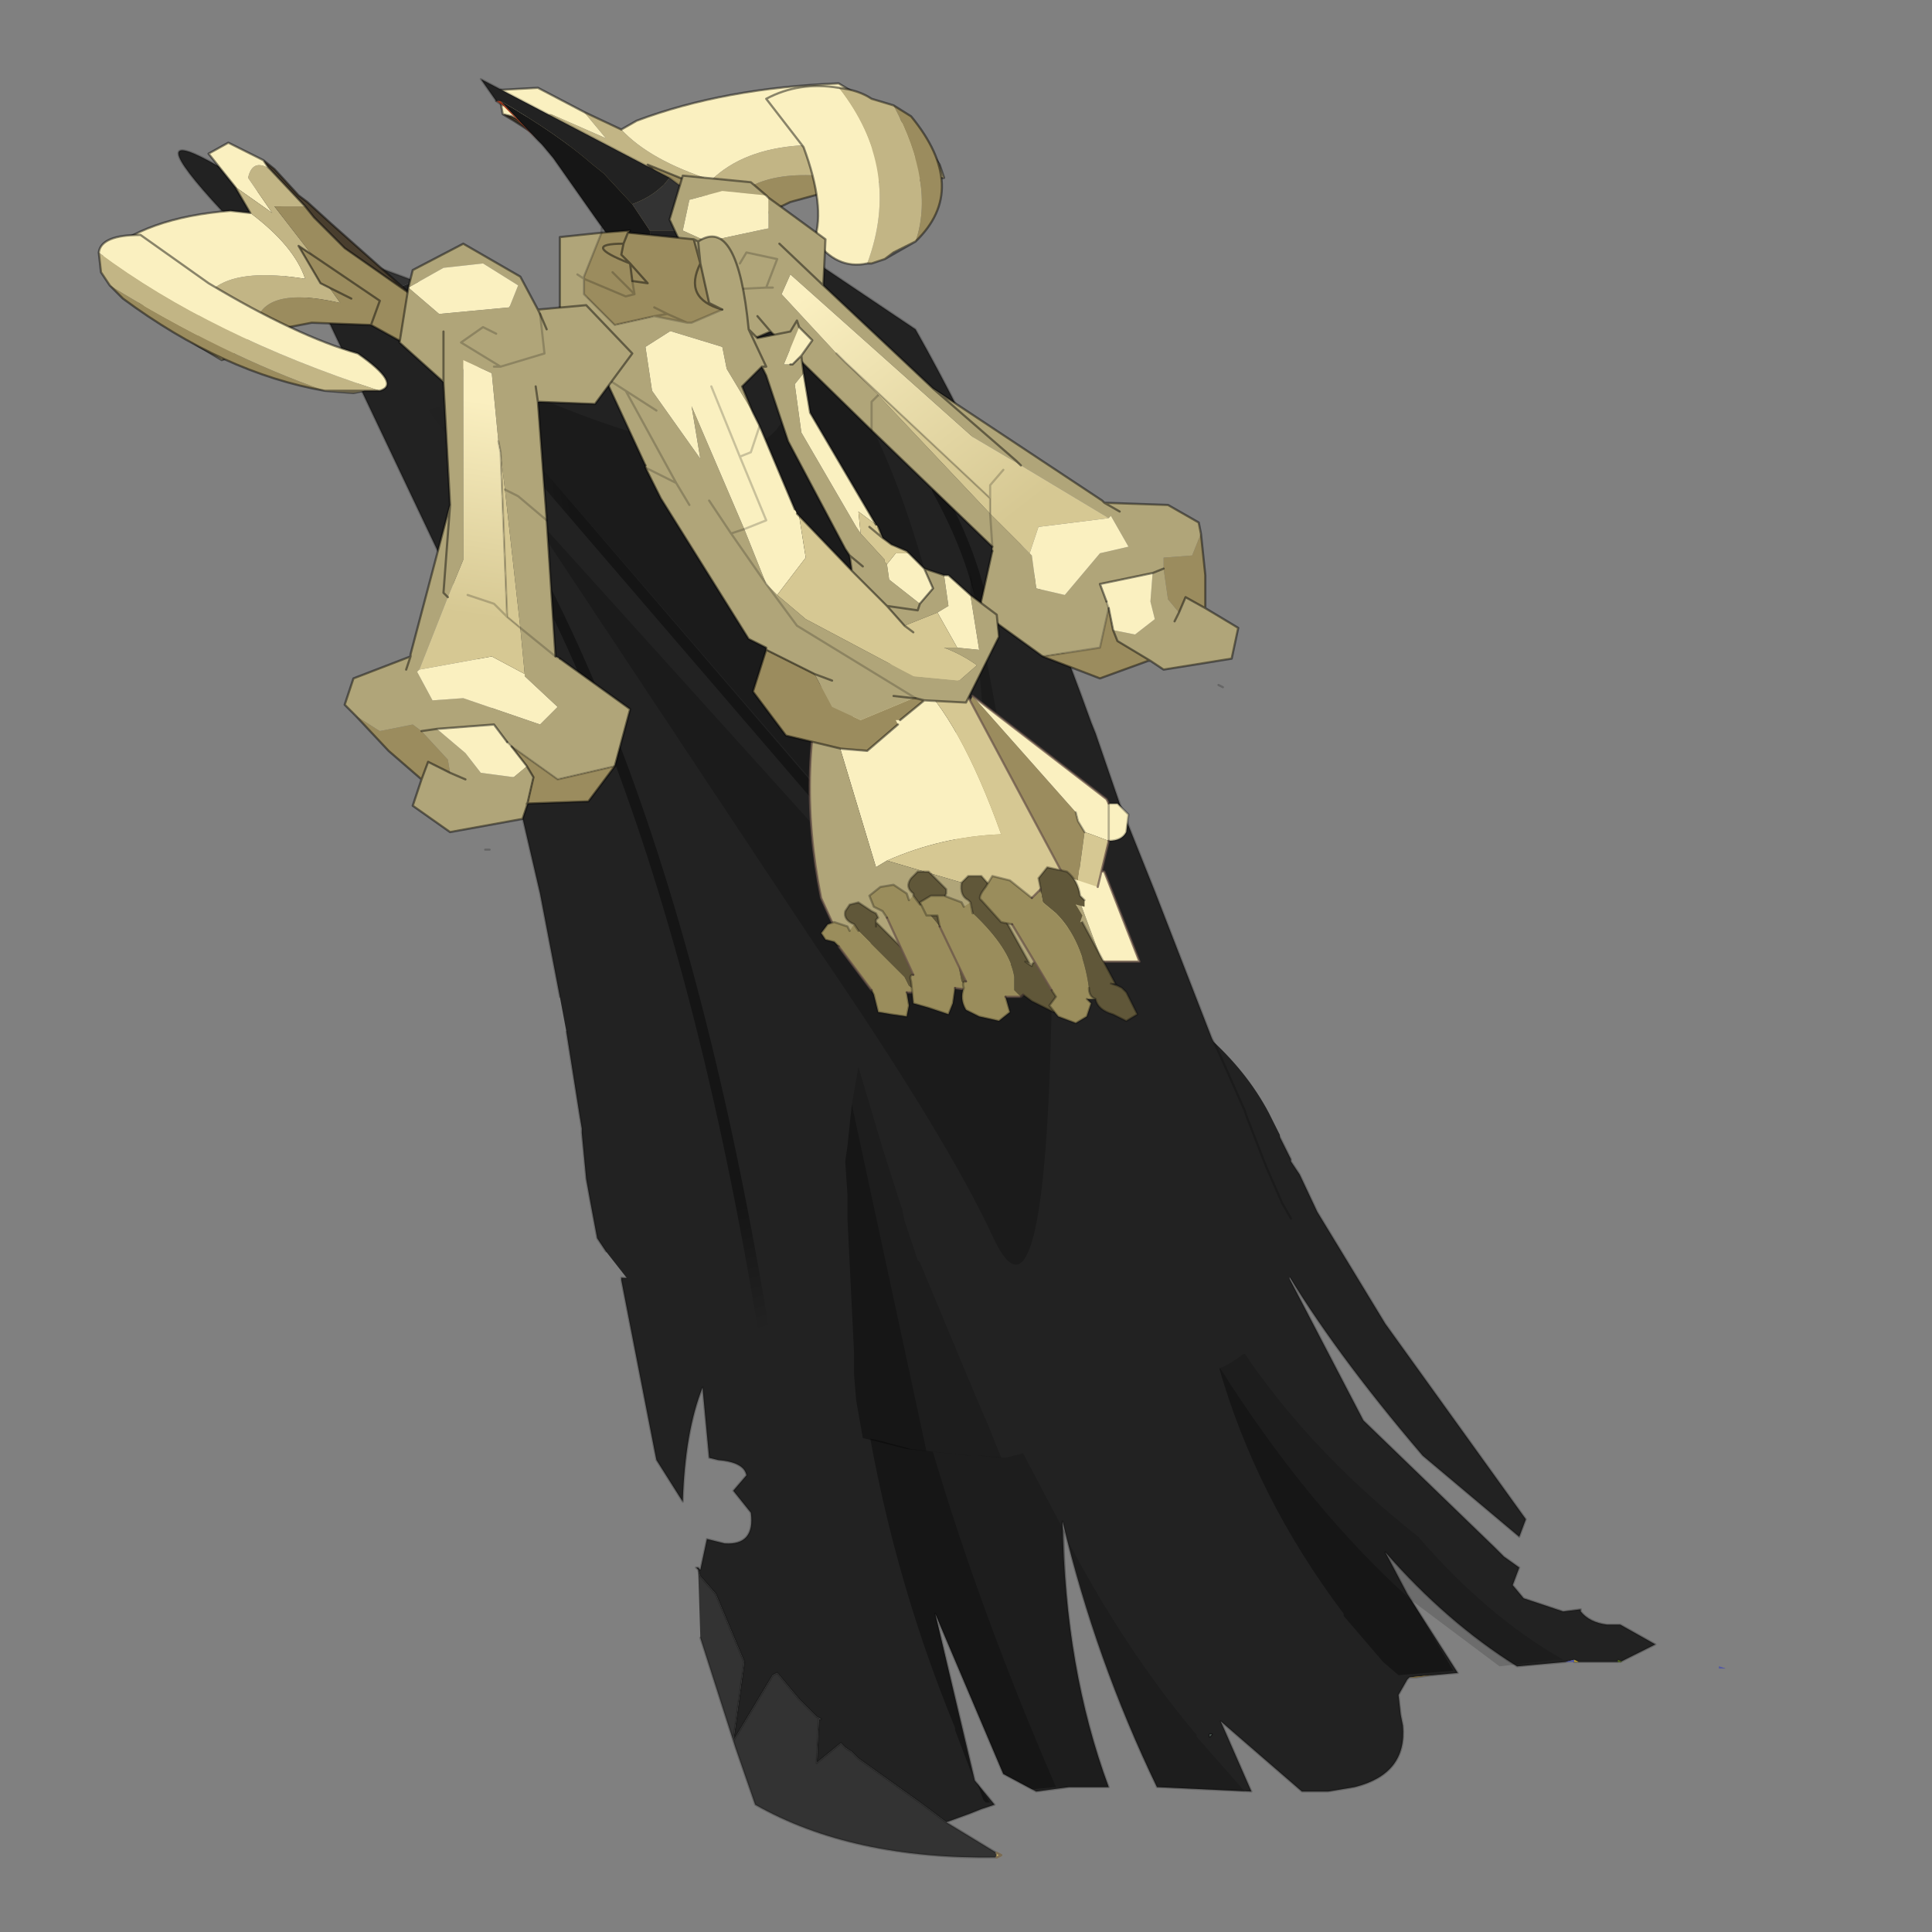 <?xml version="1.0" encoding="UTF-8" standalone="no"?>
<svg xmlns:xlink="http://www.w3.org/1999/xlink" height="440.0px" width="440.0px" xmlns="http://www.w3.org/2000/svg">
  <rect width="100%" height="100%" fill="#808080" stroke="none"/>
  <g transform="matrix(10.0, 0.0, 0.0, 10.0, 0.0, 0.0)">
    <use height="44.0" transform="matrix(1.0, 0.0, 0.0, 1.0, 0.0, 0.0)" width="44.0" xlink:href="#shape0"/>
  </g>
  <defs>
    <g id="shape0" transform="matrix(1.0, 0.0, 0.0, 1.0, 0.0, 0.0)">
      <path d="M44.0 44.0 L0.0 44.0 0.0 0.0 44.0 0.0 44.0 44.0" fill="#43adca" fill-opacity="0.0" fill-rule="evenodd" stroke="none"/>
      <path d="M13.45 25.0 L13.45 24.95 13.45 24.85 13.4 24.75 13.6 23.9 13.75 23.65 13.9 23.45 Q14.1 23.1 14.45 22.8 L14.9 22.35 15.15 22.15 15.25 22.2 15.2 22.15 15.35 22.1 15.85 21.75 17.15 21.25 17.35 21.15 18.2 20.95 18.25 20.9 18.7 20.9 19.15 20.85 19.6 20.85 20.45 20.85 20.65 20.85 21.6 20.95 21.75 20.95 21.8 20.95 22.15 21.1 22.15 21.15 22.15 21.2 22.45 22.15 22.9 23.15 22.5 22.15 22.2 21.2 22.15 21.15 22.25 21.1 22.45 21.1 24.1 21.6 24.45 21.75 24.95 22.0 25.65 22.95 25.3 22.3 25.25 22.15 25.6 22.3 25.8 22.45 26.35 22.75 26.4 22.85 26.5 22.8 27.5 23.6 Q28.4 24.4 28.9 25.35 L29.05 25.65 29.15 25.85 29.15 25.9 29.4 26.4 29.4 26.45 29.6 26.75 30.0 27.6 31.55 30.15 34.75 34.6 34.6 35.0 32.4 33.15 Q30.35 30.75 29.2 28.8 L31.05 32.35 34.05 35.25 34.25 35.45 34.6 35.7 34.45 36.1 34.7 36.4 35.6 36.7 36.0 36.65 36.0 36.7 Q36.2 36.95 36.6 37.0 L36.9 37.0 37.7 37.45 36.9 37.85 36.85 37.8 36.85 37.85 36.7 37.85 35.95 37.85 35.85 37.8 35.65 37.85 34.55 37.95 Q32.95 36.95 31.55 35.35 L32.05 36.3 33.2 38.1 32.1 38.2 32.05 38.25 31.85 38.6 31.9 39.05 31.95 39.3 Q32.05 40.4 30.85 40.7 L30.25 40.8 30.2 40.8 29.65 40.8 27.8 39.2 28.5 40.8 26.35 40.7 Q24.95 37.8 24.2 34.65 24.25 38.0 25.25 40.7 L24.35 40.7 23.6 40.8 22.85 40.4 21.3 36.75 22.2 40.55 22.65 41.1 22.35 41.2 22.1 41.3 21.55 41.5 21.15 41.2 20.95 41.05 19.55 40.05 19.4 39.9 19.25 39.8 19.15 39.7 18.6 40.15 18.65 39.15 18.7 39.15 18.6 39.1 18.2 38.7 17.7 38.1 17.6 38.15 16.7 39.65 16.95 37.85 16.3 36.3 15.95 35.9 15.9 35.75 15.85 35.7 15.9 35.7 15.95 35.75 16.1 35.05 16.5 35.15 Q17.2 35.2 17.1 34.45 L16.7 33.95 17.0 33.6 Q16.95 33.3 16.35 33.25 L16.15 33.2 16.0 31.6 Q15.6 32.6 15.55 34.2 L14.95 33.25 14.9 33.0 14.15 29.15 14.15 29.1 Q14.7 29.15 14.6 28.7 14.55 28.25 14.0 28.25 L13.95 28.05 14.1 27.7 13.85 27.35 13.8 27.2 13.6 26.2 13.6 26.05 13.55 25.85 13.45 25.0 M27.55 39.55 L27.6 39.5 27.55 39.5 27.55 39.55 M19.8 23.45 L19.8 23.25 19.7 23.4 19.8 23.45" fill="#222222" fill-rule="evenodd" stroke="none"/>
      <path d="M36.85 37.85 L36.85 37.8 36.9 37.85 36.95 37.85 36.9 37.85 36.85 37.85" fill="#4a5f18" fill-rule="evenodd" stroke="none"/>
      <path d="M35.85 37.8 L35.95 37.85 35.85 37.85 35.85 37.8" fill="#ad9430" fill-rule="evenodd" stroke="none"/>
      <path d="M35.65 37.85 L35.85 37.8 35.85 37.85 35.65 37.85 M39.15 37.95 L39.3 38.0 39.15 38.0 39.15 37.95" fill="#555ba0" fill-rule="evenodd" stroke="none"/>
      <path d="M32.1 38.2 L32.6 38.15 32.25 38.2 32.1 38.2" fill="#856e35" fill-rule="evenodd" stroke="none"/>
      <path d="M27.55 39.55 L27.55 39.5 27.6 39.5 27.55 39.55" fill="#596a61" fill-rule="evenodd" stroke="none"/>
      <path d="M15.9 35.75 L15.95 35.9 16.3 36.3 16.95 37.85 16.7 39.65 17.6 38.15 17.7 38.1 18.2 38.7 18.6 39.1 18.7 39.15 18.65 39.15 18.6 40.15 19.15 39.7 19.25 39.8 19.4 39.9 19.55 40.05 20.95 41.05 21.15 41.2 21.55 41.5 22.7 42.2 22.7 42.3 Q19.4 42.35 17.2 41.1 L16.75 39.8 15.95 37.3 15.9 35.75" fill="#333333" fill-rule="evenodd" stroke="none"/>
      <path d="M22.7 42.3 L22.7 42.2 22.8 42.25 22.7 42.3" fill="#d5be66" fill-rule="evenodd" stroke="none"/>
      <path d="M13.45 25.0 L13.55 25.85 13.6 26.05 13.6 26.2 13.8 27.2 13.85 27.35 14.1 27.7 13.95 28.05 14.0 28.25 Q14.55 28.25 14.6 28.7 14.7 29.15 14.15 29.1 L14.15 29.15 14.9 33.0 14.95 33.25 15.55 34.2 Q15.6 32.6 16.0 31.6 L16.15 33.2 16.35 33.25 Q16.95 33.3 17.0 33.6 L16.7 33.95 17.1 34.45 Q17.2 35.2 16.5 35.15 L16.1 35.05 15.95 35.75 15.9 35.7 15.85 35.7 15.9 35.75 15.95 35.9 16.3 36.3 16.95 37.85 16.7 39.65 17.6 38.15 17.7 38.1 18.2 38.7 18.6 39.1 18.7 39.15 18.65 39.15 18.6 40.15 19.15 39.7 19.25 39.8 19.4 39.9 19.55 40.05 20.95 41.05 21.15 41.2 21.55 41.5 22.1 41.3 22.35 41.2 22.65 41.1 22.2 40.55 21.3 36.75 22.85 40.4 23.6 40.8 24.35 40.7 25.25 40.7 Q24.25 38.0 24.2 34.65 24.95 37.8 26.35 40.7 L28.5 40.8 27.8 39.2 29.65 40.8 30.2 40.8 30.25 40.8 30.85 40.7 Q32.05 40.4 31.95 39.3 L31.9 39.05 31.85 38.6 32.05 38.25 32.1 38.2 33.2 38.1 32.05 36.3 31.55 35.35 Q32.95 36.95 34.55 37.95 L35.65 37.85 35.85 37.8 35.95 37.85 36.7 37.85 36.85 37.85 36.85 37.8 36.9 37.85 37.7 37.45 36.9 37.0 36.6 37.0 Q36.2 36.95 36.0 36.7 L36.0 36.65 35.6 36.7 34.7 36.4 34.45 36.1 34.6 35.7 34.25 35.45 34.05 35.25 31.05 32.35 29.2 28.8 Q30.35 30.75 32.4 33.15 L34.6 35.0 34.75 34.6 31.55 30.15 30.0 27.6 29.6 26.75 29.4 26.45 29.4 26.4 29.15 25.9 M35.85 37.85 L35.95 37.85 M32.6 38.15 L33.2 38.1 M32.1 38.2 L32.25 38.2 32.6 38.15 M27.55 39.55 L27.55 39.5 27.6 39.5 27.55 39.55 M15.95 37.3 L16.75 39.8 17.2 41.1 Q19.4 42.35 22.7 42.3 M22.7 42.2 L21.55 41.5" fill="none" stroke="#000000" stroke-linecap="round" stroke-linejoin="round" stroke-opacity="0.2" stroke-width="0.05"/>
      <path d="M22.7 42.3 L22.8 42.25 22.7 42.2" fill="none" stroke="#7b6b53" stroke-linecap="round" stroke-linejoin="round" stroke-width="0.05"/>
      <path d="M27.75 31.1 L27.7 30.75 27.65 30.4 27.6 30.05 27.55 29.75 27.65 29.7 27.95 30.15 28.1 30.45 Q29.65 32.9 32.3 35.0 33.85 36.8 35.6 37.8 L35.4 37.8 34.15 37.95 32.15 36.45 Q29.8 34.35 27.75 31.1 M19.45 23.6 L19.45 23.4 19.5 23.4 20.1 25.15 20.15 25.4 20.45 26.25 20.55 26.55 20.95 27.7 22.2 30.75 22.5 31.45 22.8 32.15 24.25 34.9 Q24.25 38.1 25.25 40.7 L24.05 40.7 Q20.0 31.35 19.45 23.6 M27.25 39.5 L27.25 39.55 28.35 40.8 26.35 40.7 Q25.1 38.05 24.35 35.15 25.65 37.6 27.2 39.45 L27.25 39.5" fill="#000000" fill-opacity="0.153" fill-rule="evenodd" stroke="none"/>
      <path d="M32.15 36.45 L33.1 38.05 31.85 38.15 31.5 37.85 30.6 36.8 30.6 36.75 Q28.6 34.1 27.75 31.1 29.8 34.35 32.15 36.45 M24.05 40.7 L23.5 40.75 22.85 40.4 21.3 36.75 22.15 40.45 21.75 39.4 21.75 39.35 Q20.25 35.7 19.65 31.75 L19.5 30.9 19.45 30.3 19.3 26.65 19.25 26.15 19.3 25.45 19.3 25.35 19.25 25.1 19.45 23.6 Q20.0 31.35 24.05 40.7 M22.25 40.6 L22.55 41.05 22.45 41.05 22.4 41.0 22.25 40.6" fill="#000000" fill-opacity="0.353" fill-rule="evenodd" stroke="none"/>
      <path d="M36.9 37.85 L36.85 37.85 36.85 37.8 36.95 37.85 36.9 37.85" fill="#4a5f18" fill-rule="evenodd" stroke="none"/>
      <path d="M35.85 37.85 L35.85 37.8 35.95 37.85 35.85 37.85" fill="#ad9430" fill-rule="evenodd" stroke="none"/>
      <path d="M35.85 37.8 L35.85 37.85 35.65 37.85 35.85 37.8 M39.15 38.0 L39.15 37.95 39.3 38.0 39.15 38.0" fill="#555ba0" fill-rule="evenodd" stroke="none"/>
      <path d="M32.25 38.2 L32.1 38.2 32.6 38.15 32.25 38.2" fill="#856e35" fill-rule="evenodd" stroke="none"/>
      <path d="M27.55 39.55 L27.55 39.5 27.6 39.5 27.55 39.55" fill="#596a61" fill-rule="evenodd" stroke="none"/>
      <path d="M22.7 42.2 L22.8 42.25 22.7 42.3 22.7 42.2" fill="#d5be66" fill-rule="evenodd" stroke="none"/>
      <path d="M27.55 39.55 L27.55 39.5 27.6 39.5 27.55 39.55" fill="none" stroke="#000000" stroke-linecap="round" stroke-linejoin="round" stroke-opacity="0.2" stroke-width="0.05"/>
      <path d="M22.7 42.2 L22.8 42.25 22.7 42.3" fill="none" stroke="#7b6b53" stroke-linecap="round" stroke-linejoin="round" stroke-width="0.05"/>
      <path d="M21.4 3.75 L20.85 2.95 19.1 1.9 Q16.5 2.0 14.5 2.75 L14.15 2.95 Q14.8 3.65 16.2 4.1 17.65 2.7 21.4 3.75 M13.3 2.55 L12.25 2.0 11.35 2.05 11.45 2.6 11.65 2.65 11.75 2.7 12.55 2.6 13.8 3.15 13.3 2.55" fill="#faf0c0" fill-rule="evenodd" stroke="none"/>
      <path d="M21.4 3.75 Q17.65 2.7 16.2 4.1 14.8 3.65 14.15 2.95 L13.3 2.55 13.8 3.15 12.55 2.6 11.75 2.7 12.8 3.4 13.4 3.1 14.95 3.95 14.75 3.75 16.1 4.3 16.1 4.45 16.55 4.7 Q17.35 3.65 19.65 4.15 L21.1 4.1 21.5 4.05 21.4 3.75" fill="#c2b585" fill-rule="evenodd" stroke="none"/>
      <path d="M14.7 5.25 L14.85 5.45 16.5 6.65 17.35 6.4 16.85 5.15 18.0 4.6 19.65 4.15 Q17.35 3.65 16.55 4.7 L16.1 4.45 16.1 4.3 14.75 3.75 14.95 3.95 13.4 3.1 12.8 3.4 13.15 3.6 13.85 4.15 14.7 5.25 M16.85 5.15 L15.6 5.0 14.95 3.95 15.6 5.0 16.85 5.15 M16.15 4.75 L16.1 4.45 16.15 4.75" fill="#9b8c5e" fill-rule="evenodd" stroke="none"/>
      <path d="M11.45 2.6 L11.7 2.75 12.4 3.2 12.5 3.35 13.1 3.85 14.7 5.25 13.85 4.15 13.15 3.6 12.8 3.4 11.75 2.7 11.65 2.65 11.45 2.6" fill="#493e2e" fill-rule="evenodd" stroke="none"/>
      <path d="M14.15 2.95 L14.5 2.75 Q16.5 2.0 19.1 1.9 L20.85 2.95 21.4 3.75 M14.15 2.95 L13.3 2.55 12.25 2.0 11.35 2.05 11.45 2.6 11.7 2.75 12.4 3.2 12.5 3.35 13.1 3.85 14.7 5.25 14.85 5.45 16.5 6.65 17.35 6.4 16.85 5.15 18.0 4.6 19.65 4.15 21.1 4.1 21.5 4.05 21.4 3.75 M14.7 5.25 L13.85 4.15 13.15 3.6 12.8 3.4 11.75 2.7 11.65 2.65 11.45 2.6 M14.95 3.95 L15.6 5.0 16.85 5.15 M16.1 4.45 L16.1 4.3 14.75 3.75 14.95 3.95 M16.1 4.45 L16.15 4.75" fill="none" stroke="#000000" stroke-linecap="round" stroke-linejoin="round" stroke-opacity="0.451" stroke-width="0.05"/>
      <path d="M20.85 5.5 Q21.3 4.2 20.35 2.4 L19.85 2.25 Q19.55 2.05 19.1 2.0 20.55 3.85 19.75 6.0 L19.85 6.0 20.15 5.9 20.35 5.75 20.85 5.5" fill="#c2b585" fill-rule="evenodd" stroke="none"/>
      <path d="M20.85 5.5 Q22.1 4.3 20.75 2.65 L20.35 2.4 Q21.3 4.2 20.85 5.5" fill="#9b8c5e" fill-rule="evenodd" stroke="none"/>
      <path d="M19.1 2.0 Q18.2 1.85 17.45 2.25 L18.3 3.35 Q18.8 4.7 18.55 5.45 19.05 6.15 19.75 6.0 20.55 3.85 19.1 2.0" fill="#faf0c0" fill-rule="evenodd" stroke="none"/>
      <path d="M20.35 2.4 L20.75 2.65 Q22.1 4.3 20.85 5.5 L20.35 5.75 20.15 5.9 20.85 5.5 M20.35 2.4 L19.85 2.25 Q19.55 2.05 19.1 2.0 18.2 1.85 17.45 2.25 L18.3 3.35 Q18.8 4.7 18.55 5.45 19.05 6.15 19.75 6.0 L19.85 6.0 20.15 5.9" fill="none" stroke="#000000" stroke-linecap="round" stroke-linejoin="round" stroke-opacity="0.451" stroke-width="0.05"/>
      <path d="M11.3 2.3 L11.4 2.3 12.25 3.2 11.45 2.4 11.3 2.3" fill="#c84524" fill-rule="evenodd" stroke="none"/>
      <path d="M11.3 2.3 L10.95 1.8 15.25 4.05 Q14.95 4.45 14.4 4.65 L13.75 3.95 13.5 3.75 Q12.7 3.05 11.4 2.3 L11.3 2.3 M17.65 5.35 L20.85 7.5 Q23.0 11.3 24.85 16.45 L24.95 16.7 25.5 18.3 26.3 20.3 27.6 23.65 27.75 23.95 28.35 25.3 28.4 25.45 28.75 26.35 28.85 26.6 29.2 27.4 29.4 27.75 29.35 27.75 29.4 27.95 29.45 28.3 29.35 29.3 29.1 30.0 28.65 30.7 Q28.5 30.8 28.3 30.85 27.65 31.35 27.1 31.25 26.55 31.15 25.65 31.9 L24.45 32.8 22.9 33.2 22.35 33.15 22.1 33.15 21.15 33.05 20.75 33.0 20.0 32.8 19.75 32.75 19.15 32.6 18.4 32.3 16.4 31.2 16.3 31.15 15.9 30.85 15.25 30.35 13.8 28.5 13.6 28.2 13.45 27.4 13.35 26.85 13.25 25.8 13.25 25.7 13.2 25.4 12.9 23.5 12.75 22.7 12.3 20.35 11.65 17.55 10.35 13.35 7.5 7.35 Q8.45 6.8 9.45 6.4 L12.1 7.1 Q13.05 7.4 13.3 6.8 L14.05 6.6 14.1 6.8 14.35 6.6 14.85 6.05 14.8 5.25 16.65 5.25 17.65 5.35 M5.05 4.8 Q3.1 2.7 5.0 3.8 L6.85 5.0 5.05 4.8" fill="#222222" fill-rule="evenodd" stroke="none"/>
      <path d="M11.4 2.3 Q12.7 3.05 13.5 3.75 L13.75 3.95 14.4 4.65 14.8 5.25 14.85 6.05 14.35 6.6 14.1 6.8 14.05 6.6 13.8 5.3 13.55 4.95 12.6 3.6 12.35 3.3 12.25 3.2 11.4 2.3" fill="#161616" fill-rule="evenodd" stroke="none"/>
      <path d="M14.4 4.65 Q14.95 4.45 15.25 4.05 L15.45 4.2 16.1 4.5 17.65 5.35 16.65 5.25 14.8 5.25 14.4 4.65 M7.5 7.35 L7.45 7.2 6.7 6.5 5.9 5.7 5.15 4.85 5.05 4.8 6.85 5.0 8.5 6.05 9.45 6.4 Q8.45 6.8 7.5 7.35" fill="#333333" fill-rule="evenodd" stroke="none"/>
      <path d="M11.45 2.4 L11.3 2.3" fill="none" stroke="#000000" stroke-linecap="round" stroke-linejoin="round" stroke-opacity="0.302" stroke-width="0.05"/>
      <path d="M14.1 6.8 L14.05 6.6" fill="none" stroke="#2d2100" stroke-linecap="round" stroke-linejoin="round" stroke-opacity="0.502" stroke-width="0.05"/>
      <path d="M15.25 4.05 L10.95 1.8 11.3 2.3 M15.25 4.05 L15.45 4.2 16.1 4.5 17.65 5.35 20.85 7.5 Q23.0 11.3 24.85 16.45 L24.95 16.7 25.5 18.3 26.3 20.3 27.6 23.65 27.75 23.95 28.35 25.3 28.4 25.45 28.75 26.35 28.85 26.6 29.2 27.4 29.4 27.75 M13.8 28.5 L13.6 28.2 13.45 27.4 13.35 26.85 13.25 25.8 13.25 25.7 13.2 25.4 12.9 23.5 M12.75 22.7 L12.3 20.35 11.65 17.55 10.35 13.35 7.5 7.35 7.45 7.2 6.7 6.5 M5.15 4.85 L5.05 4.8 Q3.1 2.7 5.0 3.8 L6.85 5.0 8.5 6.05 9.45 6.4 12.1 7.1 Q13.05 7.4 13.3 6.8 L14.05 6.6 13.8 5.3 13.55 4.95 12.6 3.6 12.35 3.3 12.25 3.2 11.4 2.3" fill="none" stroke="#000000" stroke-linecap="round" stroke-linejoin="round" stroke-opacity="0.2" stroke-width="0.05"/>
      <path d="M21.1 33.05 L20.65 33.0 19.65 32.75 19.5 31.9 19.45 31.3 19.45 30.8 19.3 27.75 19.3 27.7 19.3 27.2 19.25 26.45 19.3 26.1 19.4 25.15 21.1 33.05" fill="#000000" fill-opacity="0.353" fill-rule="evenodd" stroke="none"/>
      <path d="M19.4 25.15 L19.55 24.3 20.1 26.15 20.45 27.25 20.55 27.55 20.6 27.8 20.9 28.7 20.95 28.75 22.2 31.75 22.5 32.45 22.8 33.2 22.25 33.15 22.05 33.15 21.1 33.05 19.4 25.15" fill="#000000" fill-opacity="0.153" fill-rule="evenodd" stroke="none"/>
      <path d="M8.85 8.05 Q15.15 15.1 17.65 31.95 L17.75 32.4 17.75 32.65" fill="none" stroke="url(#gradient0)" stroke-linecap="round" stroke-linejoin="round" stroke-width="0.25"/>
      <path d="M11.05 9.35 L19.9 19.65 20.65 20.35" fill="none" stroke="url(#gradient1)" stroke-linecap="round" stroke-linejoin="round" stroke-width="0.25"/>
      <path d="M21.35 11.15 Q22.4 13.05 22.5 14.75" fill="none" stroke="url(#gradient2)" stroke-linecap="round" stroke-linejoin="round" stroke-width="0.25"/>
      <path d="M17.75 32.65 L17.85 33.1" fill="none" stroke="url(#gradient3)" stroke-linecap="round" stroke-linejoin="round" stroke-width="0.25"/>
      <path d="M22.1 13.5 L22.1 13.05 23.95 22.95 Q23.8 30.6 22.65 28.25 21.6 25.95 18.55 21.5 L11.85 11.4 20.65 21.15 Q22.05 22.55 22.4 20.75 22.65 17.65 22.1 13.5 M10.15 8.1 Q18.1 11.95 17.95 8.8 L17.6 6.85 Q20.2 8.65 21.55 15.0 L21.6 15.15 Q21.75 19.75 20.15 19.4 L20.0 19.4 19.9 19.3 19.65 19.1 19.2 18.6 10.3 8.3 10.15 8.1" fill="#000000" fill-opacity="0.2" fill-rule="evenodd" stroke="none"/>
      <path d="M5.35 4.25 L4.75 3.5 5.2 3.25 6.0 3.65 6.1 3.8 6.15 3.85 Q5.75 3.6 5.65 4.05 L6.2 4.85 5.35 4.25 M4.55 7.9 L3.4 7.15 2.3 5.85 Q3.3 4.95 5.25 4.8 L5.7 4.85 Q6.7 5.6 6.95 6.35 4.15 5.9 4.55 7.9" fill="#faf0c0" fill-rule="evenodd" stroke="none"/>
      <path d="M5.35 4.25 L6.2 4.85 5.65 4.05 Q5.75 3.6 6.15 3.85 L6.95 4.7 6.25 4.7 7.1 5.8 6.8 5.6 7.3 6.45 7.5 6.55 7.75 6.9 Q5.8 6.45 5.8 7.6 L5.3 8.1 5.05 8.2 4.55 7.9 Q4.15 5.9 6.95 6.35 6.7 5.6 5.7 4.85 L5.35 4.25" fill="#c2b585" fill-rule="evenodd" stroke="none"/>
      <path d="M9.35 6.7 L9.55 6.85 11.1 8.35 10.35 8.45 8.45 7.4 7.1 7.35 5.8 7.6 Q5.8 6.45 7.75 6.9 L7.5 6.55 7.3 6.45 6.8 5.6 7.1 5.8 6.25 4.7 6.95 4.7 7.15 4.95 7.85 5.65 9.35 6.7 M8.45 7.4 L8.65 6.85 7.1 5.8 8.65 6.85 8.45 7.4 M8.0 6.8 L7.5 6.55 8.0 6.8" fill="#9b8c5e" fill-rule="evenodd" stroke="none"/>
      <path d="M6.15 3.85 L6.1 3.8 6.0 3.65 6.25 3.85 6.8 4.45 7.0 4.6 7.55 5.1 9.35 6.7 7.85 5.65 7.15 4.95 6.95 4.7 6.15 3.85" fill="#493e2e" fill-rule="evenodd" stroke="none"/>
      <path d="M6.0 3.65 L5.2 3.25 4.75 3.5 5.35 4.25 M6.15 3.85 L6.1 3.8 6.0 3.65 6.25 3.85 6.8 4.45 7.0 4.6 7.55 5.1 9.35 6.7 9.55 6.85 11.1 8.35 10.35 8.45 8.45 7.4 7.1 7.35 5.8 7.6 5.3 8.1 5.05 8.2 4.55 7.9 3.4 7.15 2.3 5.85 Q3.3 4.95 5.25 4.8 L5.7 4.85 5.35 4.25 M6.95 4.7 L6.15 3.85 M9.35 6.7 L7.85 5.65 7.15 4.95 6.95 4.7 M7.1 5.8 L8.65 6.85 8.45 7.4 M7.5 6.55 L7.3 6.45 6.8 5.6 7.1 5.8 M7.5 6.55 L8.0 6.8" fill="none" stroke="#000000" stroke-linecap="round" stroke-linejoin="round" stroke-opacity="0.451" stroke-width="0.05"/>
      <path d="M2.25 5.75 Q4.8 7.65 8.65 8.9 L8.6 8.9 8.3 8.9 8.05 8.95 7.4 8.9 Q5.1 8.1 2.5 6.5 L2.3 6.2 2.25 5.75" fill="#c2b585" fill-rule="evenodd" stroke="none"/>
      <path d="M7.4 8.9 Q5.1 8.5 2.8 6.8 L2.5 6.5 Q5.1 8.1 7.4 8.9" fill="#9b8c5e" fill-rule="evenodd" stroke="none"/>
      <path d="M2.25 5.75 Q2.3 5.35 3.2 5.35 L4.75 6.45 Q6.75 7.65 8.15 8.05 9.15 8.75 8.65 8.9 4.8 7.65 2.25 5.75" fill="#faf0c0" fill-rule="evenodd" stroke="none"/>
      <path d="M8.65 8.9 Q9.15 8.75 8.15 8.05 6.75 7.65 4.75 6.45 L3.2 5.35 Q2.3 5.35 2.25 5.75 M8.65 8.9 L8.6 8.9 8.3 8.9 7.4 8.9 Q5.1 8.5 2.8 6.8 L2.5 6.5 2.3 6.2 2.25 5.75 M7.4 8.9 L8.05 8.95 8.3 8.9" fill="none" stroke="#000000" stroke-linecap="round" stroke-linejoin="round" stroke-opacity="0.451" stroke-width="0.05"/>
      <path d="M25.1 21.9 L24.3 19.75 23.7 19.8 24.25 21.75 25.1 21.9" fill="#b0a579" fill-rule="evenodd" stroke="none"/>
      <path d="M25.1 21.9 L25.95 21.9 25.15 19.85 24.3 19.75 25.1 21.9" fill="#faf0c0" fill-rule="evenodd" stroke="none"/>
      <path d="M24.3 19.75 L25.15 19.85 25.95 21.9 25.1 21.9 M24.3 19.75 L23.7 19.8" fill="none" stroke="#665048" stroke-linecap="round" stroke-linejoin="round" stroke-opacity="0.702" stroke-width="0.05"/>
      <path d="M24.55 20.05 L24.7 18.95 24.55 18.7 24.5 18.5 22.15 15.85 20.8 18.8 24.55 20.05" fill="#9b8c5e" fill-rule="evenodd" stroke="none"/>
      <path d="M24.7 18.95 L24.85 19.0 25.25 19.15 Q25.55 19.15 25.65 18.95 L25.7 18.55 25.45 18.3 25.35 18.3 25.25 18.3 25.2 18.2 22.15 15.85 24.5 18.5 24.55 18.7 24.7 18.95" fill="#faf0c0" fill-rule="evenodd" stroke="none"/>
      <path d="M24.55 20.05 L25.0 20.2 25.25 19.15 24.85 19.0 24.7 18.95 24.55 20.05" fill="#d6c893" fill-rule="evenodd" stroke="none"/>
      <path d="M25.25 19.15 L25.0 20.2 M22.15 15.85 L25.2 18.2 25.25 18.3" fill="none" stroke="#665048" stroke-linecap="round" stroke-linejoin="round" stroke-opacity="0.702" stroke-width="0.05"/>
      <path d="M24.5 18.5 L24.55 18.7 24.7 18.95 M25.25 18.3 L25.35 18.3 25.45 18.3 25.7 18.55 25.65 18.95 Q25.55 19.15 25.25 19.15 Z" fill="none" stroke="#000000" stroke-linecap="round" stroke-linejoin="round" stroke-opacity="0.271" stroke-width="0.05"/>
      <path d="M20.8 15.4 L19.0 16.6 19.95 19.75 20.2 19.6 Q21.45 19.05 22.8 19.0 21.85 16.35 20.8 15.4" fill="#faf0c0" fill-rule="evenodd" stroke="none"/>
      <path d="M20.2 19.6 L22.75 20.35 Q23.5 20.25 23.5 20.55 L23.95 22.1 24.55 20.55 21.85 15.5 20.4 15.15 20.8 15.4 Q21.85 16.35 22.8 19.0 21.45 19.05 20.2 19.6" fill="#d6c893" fill-rule="evenodd" stroke="none"/>
      <path d="M20.2 19.6 L19.95 19.75 19.0 16.6 20.8 15.4 20.4 15.15 18.9 14.8 Q18.1 17.45 18.7 20.45 L18.95 21.0 18.95 21.35 23.95 22.1 23.5 20.55 Q23.5 20.25 22.75 20.35 L20.2 19.6" fill="#b0a579" fill-rule="evenodd" stroke="none"/>
      <path d="M18.95 21.35 L18.95 21.0 18.7 20.45 Q18.1 17.45 18.9 14.8 M21.85 15.5 L24.55 20.55" fill="none" stroke="#665048" stroke-linecap="round" stroke-linejoin="round" stroke-opacity="0.702" stroke-width="0.05"/>
      <path d="M20.9 21.95 L21.0 21.85 21.2 22.1 21.1 22.0 21.0 22.15 20.9 21.95" fill="#fdcf68" fill-rule="evenodd" stroke="none"/>
      <path d="M20.9 22.6 L20.85 22.55 20.7 22.45 20.6 22.25 19.55 21.2 19.45 21.05 Q19.2 20.95 19.25 20.75 L19.35 20.6 19.55 20.55 19.85 20.75 19.95 20.8 20.0 20.9 19.95 20.95 19.95 21.1 19.95 21.0 20.8 21.85 20.75 21.85 20.9 21.95 21.0 22.15 21.1 22.0 21.2 22.1 21.25 22.15 21.55 22.45 21.45 22.7 21.15 22.65 20.9 22.6" fill="#605739" fill-rule="evenodd" stroke="none"/>
      <path d="M19.1 21.55 L19.0 21.45 18.8 21.4 18.7 21.25 18.85 21.05 19.0 21.0 19.3 21.1 19.35 21.2 19.45 21.05 19.55 21.2 20.6 22.25 20.7 22.45 20.85 22.55 20.9 22.6 20.65 22.6 20.7 22.9 20.65 23.15 20.3 23.1 20.0 23.05 19.9 22.65 19.85 22.55 19.1 21.55" fill="#9a8d5c" fill-rule="evenodd" stroke="none"/>
      <path d="M19.1 21.55 L19.85 22.55 M20.65 22.6 L20.9 22.6" fill="none" stroke="#665048" stroke-linecap="round" stroke-linejoin="round" stroke-opacity="0.702" stroke-width="0.05"/>
      <path d="M19.35 21.2 L19.3 21.1 19.0 21.0 18.85 21.05 18.7 21.25 18.8 21.4 19.0 21.45 19.1 21.55 M19.85 22.55 L19.9 22.65 20.0 23.05 20.3 23.1 20.65 23.15 20.7 22.9 20.65 22.6 M20.9 22.6 L20.85 22.55 M19.55 21.2 L19.45 21.05 M19.95 21.1 L19.95 20.95 20.0 20.9 19.95 20.8 19.85 20.75 19.55 20.55 19.35 20.6 19.25 20.75 Q19.2 20.95 19.45 21.05 M19.95 21.0 L19.95 20.95 M21.2 22.1 L21.0 21.85 20.9 21.95 21.0 22.15 M21.2 22.1 L21.25 22.15 21.55 22.45 21.45 22.7 21.15 22.65 20.9 22.6 M20.9 21.95 L20.8 21.85 19.95 21.0 M20.75 21.85 L20.9 21.95" fill="none" stroke="#000000" stroke-linecap="round" stroke-linejoin="round" stroke-opacity="0.271" stroke-width="0.05"/>
      <path d="M22.35 21.8 L22.45 21.75 22.7 22.05 22.6 21.95 22.4 22.05 22.35 21.8" fill="#fdcf68" fill-rule="evenodd" stroke="none"/>
      <path d="M22.1 22.55 L22.05 22.5 21.9 22.35 21.85 22.1 Q21.8 21.45 20.95 20.6 L20.8 20.4 20.8 20.35 Q20.6 20.2 20.75 20.0 L20.9 19.85 21.15 19.85 21.45 20.15 21.55 20.25 21.55 20.35 21.5 20.45 21.45 20.55 21.5 20.5 22.25 21.75 22.2 21.75 22.35 21.8 22.4 22.05 22.6 21.95 22.7 22.05 22.75 22.1 22.95 22.55 22.75 22.8 22.3 22.7 22.1 22.55" fill="#605739" fill-rule="evenodd" stroke="none"/>
      <path d="M20.2 20.9 L20.1 20.75 19.9 20.65 19.8 20.4 20.05 20.2 20.35 20.15 20.65 20.35 20.7 20.5 20.8 20.4 20.95 20.6 Q21.8 21.45 21.85 22.1 L21.9 22.35 22.05 22.5 22.1 22.55 21.75 22.5 21.7 22.85 21.6 23.1 21.15 22.95 20.8 22.85 20.75 22.35 Q20.7 22.2 20.8 22.2 L20.2 20.9" fill="#9a8d5c" fill-rule="evenodd" stroke="none"/>
      <path d="M20.2 20.9 L20.8 22.2 M21.75 22.5 L22.1 22.55" fill="none" stroke="#665048" stroke-linecap="round" stroke-linejoin="round" stroke-opacity="0.702" stroke-width="0.05"/>
      <path d="M20.7 20.5 L20.65 20.35 20.35 20.15 20.05 20.2 19.8 20.4 19.9 20.65 20.1 20.75 20.2 20.9 M20.8 22.2 Q20.7 22.2 20.75 22.35 L20.8 22.85 21.15 22.95 21.6 23.1 21.7 22.85 21.75 22.5 M22.1 22.55 L22.05 22.5 M20.95 20.6 L20.8 20.4 M21.45 20.55 L21.5 20.45 21.55 20.35 21.55 20.25 21.45 20.15 21.15 19.85 20.9 19.85 20.75 20.0 Q20.6 20.2 20.8 20.35 L20.8 20.4 M21.5 20.5 L21.5 20.45 M22.7 22.05 L22.45 21.75 22.35 21.8 22.4 22.05 M22.7 22.05 L22.75 22.1 22.95 22.55 22.75 22.8 22.3 22.7 22.1 22.55 M22.35 21.8 L22.25 21.75 21.5 20.5 M22.2 21.75 L22.35 21.8" fill="none" stroke="#000000" stroke-linecap="round" stroke-linejoin="round" stroke-opacity="0.271" stroke-width="0.05"/>
      <path d="M23.45 21.95 L22.7 20.6 22.8 20.45 22.8 20.4 22.7 20.35 22.35 19.95 22.05 19.95 21.9 20.1 Q21.85 20.4 22.05 20.5 L22.1 20.55 22.15 20.8 Q23.0 21.6 23.1 22.25 L23.1 22.55 23.25 22.7 23.3 22.65 23.5 22.8 24.0 23.05 24.15 22.75 23.95 22.25 23.95 22.2 23.65 21.9 Q23.5 21.9 23.5 22.0 L23.35 21.9 23.45 21.95 M23.3 22.65 L23.25 22.7 23.3 22.65" fill="#605739" fill-rule="evenodd" stroke="none"/>
      <path d="M22.1 20.55 L21.95 20.65 21.9 20.55 21.5 20.4 21.2 20.4 20.95 20.55 21.1 20.85 21.35 20.85 21.4 21.1 22.0 22.35 Q21.9 22.35 21.95 22.5 21.85 22.75 22.0 23.0 L22.3 23.15 22.75 23.25 23.0 23.05 22.9 22.7 23.25 22.7 23.1 22.55 23.1 22.25 Q23.0 21.6 22.15 20.8 L22.1 20.55" fill="#9a8d5c" fill-rule="evenodd" stroke="none"/>
      <path d="M21.4 21.1 L22.0 22.35 M22.9 22.7 L23.25 22.7 23.3 22.65" fill="none" stroke="#665048" stroke-linecap="round" stroke-linejoin="round" stroke-opacity="0.702" stroke-width="0.05"/>
      <path d="M23.45 21.95 L22.7 20.6 22.8 20.45 22.8 20.4 22.7 20.35 22.35 19.95 22.05 19.95 21.9 20.1 Q21.85 20.4 22.05 20.5 L22.1 20.55 M21.95 20.65 L21.9 20.55 21.5 20.4 21.2 20.4 20.95 20.55 21.1 20.85 21.35 20.85 21.4 21.1 M22.0 22.35 Q21.9 22.35 21.95 22.5 21.85 22.75 22.0 23.0 L22.3 23.15 22.75 23.25 23.0 23.05 22.9 22.7 M23.25 22.7 L23.3 22.65 23.5 22.8 24.0 23.05 24.15 22.75 23.95 22.25 23.95 22.2 23.65 21.9 Q23.5 21.9 23.5 22.0 L23.45 21.95 M23.35 21.9 L23.5 22.0 M22.15 20.8 L22.1 20.55" fill="none" stroke="#000000" stroke-linecap="round" stroke-linejoin="round" stroke-opacity="0.271" stroke-width="0.05"/>
      <path d="M23.7 20.25 L23.7 20.3 23.75 20.55 24.05 20.8 Q24.65 21.4 24.8 22.5 24.8 22.7 24.95 22.75 25.0 23.0 25.35 23.1 L25.65 23.25 25.9 23.1 25.7 22.7 25.65 22.6 25.55 22.5 25.45 22.45 25.3 22.4 25.4 22.4 24.65 21.0 24.6 21.0 24.65 20.85 24.5 20.6 24.7 20.65 24.7 20.5 24.6 20.4 Q24.55 20.05 24.3 19.85 L23.85 19.75 23.65 20.0 23.7 20.25" fill="#605739" fill-rule="evenodd" stroke="none"/>
      <path d="M23.5 20.45 L23.0 20.05 22.6 19.95 22.45 20.2 Q22.25 20.45 22.35 20.5 L22.8 21.0 23.05 21.05 23.95 22.55 24.05 22.7 23.9 22.9 24.1 23.15 24.5 23.3 24.75 23.15 24.85 22.85 24.75 22.75 24.95 22.75 Q24.8 22.7 24.8 22.5 24.65 21.4 24.05 20.8 L23.75 20.55 23.7 20.3 23.7 20.25 23.5 20.45" fill="#9a8d5c" fill-rule="evenodd" stroke="none"/>
      <path d="M23.5 20.45 L23.7 20.25 M23.95 22.55 L23.05 21.05" fill="none" stroke="#665048" stroke-linecap="round" stroke-linejoin="round" stroke-opacity="0.702" stroke-width="0.05"/>
      <path d="M23.05 21.05 L22.8 21.0 22.35 20.5 Q22.25 20.45 22.45 20.2 L22.6 19.95 23.0 20.05 23.5 20.45 M23.7 20.25 L23.7 20.3 M24.8 22.5 Q24.8 22.7 24.95 22.75 M24.75 22.75 L24.85 22.85 24.75 23.15 24.5 23.3 24.1 23.15 23.9 22.9 24.05 22.7 23.95 22.55 M23.7 20.25 L23.65 20.0 23.85 19.75 24.3 19.85 Q24.55 20.05 24.6 20.4 L24.7 20.5 M24.65 21.0 L25.4 22.4 25.45 22.45 25.55 22.5 25.65 22.6 25.7 22.7 25.9 23.1 25.65 23.25 25.35 23.1 Q25.0 23.0 24.95 22.75 M25.3 22.4 L25.45 22.45" fill="none" stroke="#000000" stroke-linecap="round" stroke-linejoin="round" stroke-opacity="0.271" stroke-width="0.05"/>
      <path d="M17.5 4.5 L17.5 5.2 16.1 5.5 15.55 5.25 15.7 4.55 16.45 4.35 17.45 4.45 17.1 4.15 15.55 4.0 15.25 5.0 15.6 5.75 14.7 6.05 14.85 7.25 16.6 7.95 17.55 7.55 19.85 9.8 22.6 12.45 22.6 12.55 22.3 13.9 23.75 14.95 25.05 14.75 25.25 13.85 25.2 13.7 25.05 13.3 26.25 13.05 26.5 12.95 26.25 13.05 26.2 13.7 26.3 14.1 25.85 14.45 25.35 14.35 25.45 14.6 26.2 15.05 26.5 15.25 28.05 15.0 28.2 14.3 27.45 13.85 27.0 13.6 26.85 13.95 26.6 13.65 26.5 12.95 26.5 12.7 27.15 12.65 27.35 12.15 27.3 11.9 26.6 11.5 25.15 11.45 25.1 11.4 21.25 8.85 18.75 6.5 18.8 5.45 17.5 4.5 M17.75 5.55 L18.75 6.5 17.75 5.55 M15.9 6.2 L15.7 5.85 15.6 5.75 15.7 5.85 15.9 6.2 M17.6 6.55 L17.45 6.55 16.45 6.6 15.7 5.85 16.45 6.6 17.45 6.55 17.6 6.55 M17.55 7.55 L17.25 7.2 17.55 7.55 M16.85 6.0 L17.0 5.75 17.7 5.9 17.45 6.55 17.7 5.9 17.0 5.75 16.85 6.0 M19.05 8.05 L17.8 6.7 18.0 6.25 22.15 9.95 23.25 10.6 23.15 10.5 21.25 8.85 23.15 10.5 23.25 10.6 25.25 11.8 25.3 11.75 25.7 12.45 25.05 12.6 24.25 13.55 23.6 13.4 23.5 12.65 23.45 12.6 22.55 11.7 20.0 9.0 19.25 8.25 19.05 8.05 M19.85 9.8 L19.85 9.15 20.0 9.0 19.85 9.15 19.85 9.8 M25.5 11.65 L25.15 11.45 25.5 11.65 M26.75 14.15 L26.85 13.95 26.75 14.15 M22.6 12.45 L22.55 11.7 22.6 12.45" fill="#b0a579" fill-rule="evenodd" stroke="none"/>
      <path d="M17.45 4.45 L16.45 4.35 15.7 4.55 15.55 5.25 16.1 5.5 17.5 5.2 17.5 4.5 17.45 4.45 M25.25 11.8 L23.65 12.0 23.45 12.6 23.5 12.65 23.6 13.4 24.25 13.55 25.05 12.6 25.7 12.45 25.3 11.75 25.25 11.8 M26.25 13.05 L25.05 13.3 25.2 13.7 25.25 13.85 25.35 14.35 25.85 14.45 26.3 14.1 26.2 13.7 26.25 13.05" fill="#faf0c0" fill-rule="evenodd" stroke="none"/>
      <path d="M23.25 10.6 L22.15 9.95 18.0 6.25 17.8 6.7 19.05 8.05 19.25 8.25 22.55 11.35 22.55 11.7 23.45 12.6 23.65 12.0 25.25 11.8 23.25 10.6 M22.85 10.7 L22.55 11.05 22.55 11.35 22.55 11.05 22.85 10.7" fill="url(#gradient4)" fill-rule="evenodd" stroke="none"/>
      <path d="M19.25 8.25 L20.0 9.0 22.55 11.7 22.55 11.35 19.25 8.25" fill="#d6c893" fill-rule="evenodd" stroke="none"/>
      <path d="M23.75 14.95 L25.05 15.45 26.15 15.05 26.2 15.05 25.45 14.6 25.35 14.35 25.25 13.85 25.05 14.75 23.75 14.95 M27.45 13.85 L27.45 13.1 27.35 12.15 27.15 12.65 26.5 12.7 26.5 12.95 26.6 13.65 26.85 13.95 27.0 13.6 27.45 13.85" fill="#9b8c5e" fill-rule="evenodd" stroke="none"/>
      <path d="M17.5 4.5 L18.8 5.45 18.75 6.5 17.75 5.55 M17.5 4.5 L17.45 4.45 17.1 4.15 15.55 4.0 15.25 5.0 15.6 5.75 14.7 6.05 14.85 7.25 16.6 7.95 17.55 7.55 19.85 9.8 22.6 12.45 M22.6 12.55 L22.3 13.9 23.75 14.95 25.05 15.45 26.15 15.05 26.2 15.05 26.5 15.25 28.05 15.0 28.2 14.3 27.45 13.85 27.45 13.1 27.35 12.15 27.3 11.9 26.6 11.5 25.15 11.45 25.1 11.4 21.25 8.85 18.75 6.5 M15.6 5.75 L15.7 5.85 15.9 6.2 M17.25 7.2 L17.55 7.55 M21.25 8.85 L23.15 10.5 23.25 10.6 M25.15 11.45 L25.5 11.65 M26.5 12.95 L26.25 13.05 25.05 13.3 25.2 13.7 M25.35 14.35 L25.45 14.6 26.2 15.05 M25.35 14.35 L25.25 13.85 M26.85 13.95 L26.75 14.15 M27.45 13.85 L27.0 13.6 26.85 13.95" fill="none" stroke="#000000" stroke-linecap="round" stroke-linejoin="round" stroke-opacity="0.451" stroke-width="0.05"/>
      <path d="M22.6 12.45 L22.6 12.55 M15.7 5.85 L16.45 6.6 17.45 6.55 17.6 6.55 M17.45 6.55 L17.7 5.9 17.0 5.75 16.85 6.0 M19.05 8.05 L19.25 8.25 M20.0 9.0 L19.85 9.15 19.85 9.8 M22.55 11.7 L22.55 11.35 22.55 11.05 22.85 10.7 M25.2 13.7 L25.25 13.85 25.05 14.75 23.75 14.95 M22.55 11.35 L19.25 8.25 M27.85 15.65 L27.75 15.6 M22.55 11.7 L22.6 12.45" fill="none" stroke="#000000" stroke-linecap="round" stroke-linejoin="round" stroke-opacity="0.2" stroke-width="0.05"/>
      <path d="M21.5 13.1 L21.05 12.95 21.25 13.4 20.95 13.75 20.25 13.2 20.2 12.85 20.15 12.8 20.15 12.75 19.6 12.15 19.5 12.0 18.25 9.85 18.1 8.75 18.3 8.5 18.25 8.1 18.05 8.3 18.0 8.3 17.85 8.3 18.2 7.45 18.15 7.3 18.0 7.55 17.25 7.7 17.05 7.5 Q16.8 4.9 15.9 5.5 L15.8 5.45 15.95 6.0 16.15 6.9 16.45 7.05 15.75 7.35 15.65 7.35 14.9 7.2 14.0 7.4 13.3 6.7 13.3 6.35 13.3 6.3 13.7 5.3 12.75 5.4 12.75 7.85 13.55 8.45 13.75 8.55 14.7 10.6 14.7 10.65 15.05 11.35 17.05 14.55 17.45 14.75 17.45 14.8 18.55 15.35 18.95 16.1 19.6 16.4 20.8 15.9 20.35 15.85 20.8 15.9 20.85 15.9 21.05 15.95 22.0 16.0 22.75 14.5 22.7 14.0 22.1 13.55 22.3 14.8 21.8 14.75 21.5 14.75 Q21.9 14.9 22.25 15.15 L21.85 15.5 20.8 15.4 18.35 14.1 17.7 13.55 17.45 13.3 16.95 12.05 15.75 9.25 15.95 10.45 14.85 8.9 14.7 7.9 15.25 7.55 15.3 7.55 16.45 7.9 16.55 8.4 17.15 9.4 16.9 8.8 17.35 8.35 17.45 8.55 17.95 10.05 19.25 12.5 19.35 12.65 19.4 13.0 20.2 13.8 20.9 13.9 20.95 13.75 20.9 13.9 20.2 13.8 20.6 14.25 21.35 13.95 21.6 13.8 21.5 13.1 M19.65 12.9 L19.35 12.65 19.65 12.9 M17.05 7.5 L17.45 8.35 17.35 8.35 17.45 8.35 17.05 7.5 M17.45 13.3 L18.15 14.25 20.85 15.9 18.15 14.25 17.45 13.3 16.65 12.15 16.95 12.05 16.65 12.15 16.15 11.4 16.65 12.15 17.45 13.3 M18.95 15.5 L18.55 15.35 18.95 15.5 M15.9 5.5 L15.95 6.0 15.9 5.5 M15.7 11.5 L15.4 11.0 14.7 10.65 15.4 11.0 15.7 11.5 M13.15 6.25 L13.3 6.35 13.15 6.25 M14.95 9.35 L14.25 8.9 15.4 11.0 14.25 8.9 14.95 9.35 M14.25 8.9 L13.55 8.45 14.25 8.9" fill="#b0a579" fill-rule="evenodd" stroke="none"/>
      <path d="M22.1 13.55 L21.6 13.1 21.5 13.1 21.6 13.8 21.35 13.95 21.8 14.75 22.3 14.8 22.1 13.55 M21.05 12.95 L20.7 12.6 20.4 12.6 20.2 12.85 20.25 13.2 20.95 13.75 21.25 13.4 21.05 12.95 M19.95 11.95 L18.45 9.4 18.3 8.5 18.1 8.75 18.25 9.85 19.5 12.0 19.6 12.15 19.55 11.65 19.95 11.95 M18.25 8.1 L18.5 7.75 18.2 7.45 17.85 8.3 18.0 8.3 18.05 8.3 18.25 8.1 M18.2 11.75 L18.15 11.7 18.1 11.6 17.3 9.7 17.1 10.3 16.85 10.4 17.45 11.85 16.95 12.05 17.45 11.85 16.85 10.4 17.1 10.3 17.3 9.7 17.15 9.4 16.55 8.4 16.45 7.9 15.3 7.55 15.25 7.55 14.7 7.9 14.85 8.9 15.95 10.45 15.75 9.25 16.95 12.05 17.45 13.3 17.7 13.55 18.35 12.7 18.2 11.75 M16.2 8.8 L16.85 10.4 16.2 8.8" fill="#faf0c0" fill-rule="evenodd" stroke="none"/>
      <path d="M20.7 12.6 L20.65 12.55 20.3 12.4 20.1 12.25 20.0 12.0 19.95 11.95 19.55 11.65 19.6 12.15 20.15 12.75 20.15 12.8 20.2 12.85 20.4 12.6 20.7 12.6 M19.8 12.0 L20.1 12.25 19.8 12.0 M20.2 13.8 L19.4 13.0 18.2 11.75 18.35 12.7 17.7 13.55 18.35 14.1 20.8 15.4 21.85 15.5 22.25 15.15 Q21.9 14.9 21.5 14.75 L21.8 14.75 21.35 13.95 20.6 14.25 20.8 14.4 20.6 14.25 20.2 13.8" fill="#d6c893" fill-rule="evenodd" stroke="none"/>
      <path d="M15.8 5.45 L14.3 5.3 14.35 5.25 13.7 5.3 13.3 6.3 13.3 6.35 13.3 6.7 14.0 7.4 14.9 7.2 15.65 7.35 15.75 7.35 16.45 7.05 16.15 6.9 15.95 6.0 15.8 5.45 M21.05 15.95 L20.85 15.9 20.8 15.9 19.6 16.4 18.95 16.1 18.55 15.35 17.45 14.8 17.15 15.75 17.9 16.75 19.15 17.05 19.75 17.1 20.45 16.5 20.4 16.4 20.5 16.4 21.05 15.95 M14.35 6.0 Q13.2 5.55 14.2 5.55 L14.3 5.3 14.2 5.55 14.15 5.8 14.35 6.0 14.4 6.4 14.75 6.45 14.35 6.0 14.75 6.45 14.4 6.4 14.35 6.0 14.15 5.8 14.2 5.55 14.3 5.3 14.2 5.55 Q13.2 5.55 14.35 6.0 M14.4 6.4 L14.45 6.7 14.25 6.75 13.3 6.35 14.25 6.75 14.45 6.7 14.4 6.4 M16.45 7.05 Q15.55 6.8 15.95 6.0 15.55 6.8 16.45 7.05 M14.9 7.0 L15.2 7.15 15.65 7.35 15.2 7.15 14.9 7.0 M15.2 7.15 L14.9 7.2 15.2 7.15 M13.95 6.2 L14.45 6.7 13.95 6.2" fill="#9b8c5e" fill-rule="evenodd" stroke="none"/>
      <path d="M22.1 13.55 L21.6 13.1 21.5 13.1 21.05 12.95 20.7 12.6 20.65 12.55 20.3 12.4 20.1 12.25 20.0 12.0 M19.95 11.95 L18.45 9.4 18.3 8.5 18.25 8.1 18.5 7.75 18.2 7.45 18.15 7.3 18.0 7.55 17.25 7.7 17.05 7.5 Q16.8 4.9 15.9 5.5 L15.8 5.45 14.3 5.3 14.35 5.25 13.7 5.3 12.75 5.4 12.75 7.85 13.55 8.45 13.75 8.55 14.7 10.6 M20.95 13.75 L21.25 13.4 21.05 12.95 M20.1 12.25 L19.8 12.0 M19.35 12.65 L19.65 12.9 M20.95 13.75 L20.9 13.9 20.2 13.8 19.4 13.0 19.35 12.65 19.25 12.5 17.95 10.05 17.45 8.55 17.35 8.35 17.45 8.35 17.05 7.5 M18.15 11.7 L18.2 11.75 19.4 13.0 M17.3 9.7 L18.1 11.6 M18.0 8.3 L18.05 8.3 18.25 8.1 M22.1 13.55 L22.7 14.0 22.75 14.5 22.0 16.0 21.05 15.95 20.85 15.9 20.8 15.9 20.35 15.85 M18.55 15.35 L18.95 15.5 M20.45 16.5 L19.75 17.1 19.15 17.05 17.9 16.75 17.15 15.75 17.45 14.8 18.55 15.35 M21.05 15.95 L20.5 16.4 M20.6 14.25 L20.8 14.4 M20.6 14.25 L20.2 13.8 M14.7 10.65 L15.05 11.35 17.05 14.55 17.45 14.75 17.45 14.8 M16.45 7.05 L16.15 6.9 15.95 6.0 15.9 5.5 M14.35 6.0 L14.75 6.45 14.4 6.4 14.35 6.0 14.15 5.8 14.2 5.55 14.3 5.3 14.2 5.55 Q13.2 5.55 14.35 6.0 M15.8 5.45 L15.95 6.0 Q15.55 6.8 16.45 7.05 M17.15 9.4 L17.3 9.7 M17.35 8.35 L16.9 8.8 17.15 9.4" fill="none" stroke="#000000" stroke-linecap="round" stroke-linejoin="round" stroke-opacity="0.451" stroke-width="0.05"/>
      <path d="M13.7 5.3 L13.7 5.2 M16.95 12.05 L17.45 11.85 16.85 10.4 17.1 10.3 17.3 9.7 M20.85 15.9 L18.15 14.25 17.45 13.3 16.65 12.15 16.15 11.4 M13.3 6.35 L14.25 6.75 14.45 6.7 14.4 6.4 M16.45 7.05 L15.75 7.35 15.65 7.35 15.2 7.15 14.9 7.0 M15.65 7.35 L14.9 7.2 15.2 7.15 M16.95 12.05 L16.65 12.15 M14.7 10.6 L14.7 10.65 15.4 11.0 15.7 11.5 M14.9 7.2 L14.0 7.4 13.3 6.7 13.3 6.35 13.3 6.3 13.7 5.3 M13.3 6.35 L13.15 6.25 M14.45 6.7 L13.95 6.2 M15.4 11.0 L14.25 8.9 14.95 9.35 M16.85 10.4 L16.2 8.8 M13.55 8.45 L14.25 8.9" fill="none" stroke="#000000" stroke-linecap="round" stroke-linejoin="round" stroke-opacity="0.2" stroke-width="0.05"/>
      <path d="M9.3 6.55 L9.4 6.15 10.55 5.55 11.85 6.3 12.25 7.05 13.35 6.95 14.4 8.05 13.55 9.2 12.25 9.15 12.45 11.85 12.65 14.95 12.75 15.0 14.35 16.15 14.0 17.45 12.7 17.75 11.65 17.0 11.55 16.9 11.25 16.5 9.95 16.6 9.6 16.65 9.95 16.6 10.6 17.15 10.95 17.6 11.7 17.7 12.0 17.45 12.15 17.7 12.0 18.35 11.9 18.65 10.25 18.95 9.4 18.35 9.6 17.75 9.75 17.35 10.25 17.6 10.6 17.75 10.25 17.6 10.2 17.3 9.6 16.65 9.4 16.5 8.65 16.65 8.1 16.3 7.85 16.05 8.05 15.45 9.35 14.95 9.35 14.9 10.25 11.5 10.1 8.7 9.1 7.8 9.3 6.55 10.0 7.15 11.6 7.0 11.8 6.5 11.0 6.0 10.1 6.1 9.3 6.55 M12.45 7.5 L12.3 7.15 12.25 7.05 12.3 7.15 12.45 7.5 M11.25 8.35 L11.4 8.35 12.4 8.05 12.3 7.15 12.4 8.05 11.4 8.35 11.25 8.35 M10.1 7.55 L10.1 8.7 10.1 7.55 M12.25 9.15 L12.2 8.8 12.25 9.15 M11.3 7.6 L11.0 7.45 10.5 7.8 11.4 8.35 10.5 7.8 11.0 7.45 11.3 7.6 M11.35 10.05 L11.2 8.5 10.55 8.2 10.55 12.75 10.2 13.6 10.1 13.5 10.25 11.5 10.1 13.5 10.2 13.6 9.55 15.25 9.5 15.3 9.85 15.95 10.55 15.9 12.3 16.5 12.7 16.1 11.95 15.4 11.95 15.35 11.85 14.3 11.5 11.15 11.4 10.3 11.35 10.05 M12.45 11.85 L11.8 11.3 11.5 11.15 11.8 11.3 12.45 11.85 M9.25 15.25 L9.35 14.95 9.25 15.25 M12.65 14.95 L11.85 14.3 12.65 14.95" fill="#b0a579" fill-rule="evenodd" stroke="none"/>
      <path d="M9.3 6.55 L10.1 6.1 11.0 6.0 11.8 6.5 11.6 7.0 10.0 7.15 9.3 6.55 M9.55 15.25 L11.2 14.95 11.95 15.35 11.95 15.4 12.7 16.1 12.3 16.5 10.55 15.9 9.85 15.95 9.5 15.3 9.55 15.25 M9.95 16.6 L11.25 16.5 11.55 16.9 11.65 17.0 12.0 17.45 11.7 17.7 10.95 17.6 10.6 17.15 9.95 16.6" fill="#faf0c0" fill-rule="evenodd" stroke="none"/>
      <path d="M10.2 13.6 L10.55 12.75 10.55 8.2 11.2 8.5 11.35 10.05 11.4 10.3 11.55 14.05 11.85 14.3 11.95 15.35 11.2 14.95 9.55 15.25 10.2 13.6 M10.65 13.55 L11.25 13.75 11.55 14.05 11.25 13.75 10.65 13.55" fill="url(#gradient5)" fill-rule="evenodd" stroke="none"/>
      <path d="M11.4 10.3 L11.5 11.15 11.85 14.3 11.55 14.05 11.4 10.3" fill="#d6c893" fill-rule="evenodd" stroke="none"/>
      <path d="M14.0 17.45 L13.4 18.25 12.0 18.3 12.0 18.35 12.15 17.7 12.0 17.45 11.65 17.0 12.7 17.75 14.0 17.45 M9.6 17.75 L8.85 17.1 8.1 16.3 8.65 16.65 9.4 16.5 9.6 16.65 10.2 17.3 10.25 17.6 9.75 17.35 9.6 17.75" fill="#9b8c5e" fill-rule="evenodd" stroke="none"/>
      <path d="M9.3 6.55 L9.4 6.15 10.55 5.55 11.85 6.3 12.25 7.05 13.35 6.95 14.4 8.05 13.55 9.2 12.25 9.15 12.45 11.85 12.65 14.95 M12.75 15.0 L14.35 16.15 14.0 17.45 13.4 18.25 12.0 18.3 12.0 18.35 11.9 18.65 10.25 18.95 9.4 18.35 9.6 17.75 8.85 17.1 8.1 16.3 7.85 16.05 8.05 15.45 9.35 14.95 9.35 14.9 10.25 11.5 10.1 8.7 9.1 7.8 9.3 6.55 M12.25 7.05 L12.3 7.15 12.45 7.5 M12.2 8.8 L12.25 9.15 M10.1 8.7 L10.1 7.55 M10.25 11.5 L10.1 13.5 10.2 13.6 M9.6 16.65 L9.95 16.6 11.25 16.5 11.55 16.9 M9.35 14.95 L9.25 15.25 M12.0 17.45 L12.15 17.7 12.0 18.35 M12.0 17.45 L11.65 17.0 M10.25 17.6 L10.6 17.75 M10.25 17.6 L9.75 17.35 9.6 17.75" fill="none" stroke="#000000" stroke-linecap="round" stroke-linejoin="round" stroke-opacity="0.451" stroke-width="0.05"/>
      <path d="M12.65 14.95 L12.75 15.0 M12.3 7.15 L12.4 8.05 11.4 8.35 11.25 8.35 M11.4 8.35 L10.5 7.8 11.0 7.45 11.3 7.6 M11.35 10.05 L11.4 10.3 M11.5 11.15 L11.8 11.3 12.45 11.85 M11.85 14.3 L11.55 14.05 11.25 13.75 10.65 13.55 M11.55 16.9 L11.65 17.0 12.7 17.75 14.0 17.45 M11.55 14.05 L11.4 10.3 M11.05 19.35 L11.15 19.35 M11.85 14.3 L12.65 14.95" fill="none" stroke="#000000" stroke-linecap="round" stroke-linejoin="round" stroke-opacity="0.2" stroke-width="0.05"/>
    </g>
    <linearGradient gradientTransform="matrix(0.01, 0.013, -0.018, 0.005, 13.5, 21.0)" gradientUnits="userSpaceOnUse" id="gradient0" spreadMethod="pad" x1="-819.2" x2="819.2">
      <stop offset="0.0" stop-color="#000000" stop-opacity="0.0"/>
      <stop offset="0.239" stop-color="#000000" stop-opacity="0.392"/>
      <stop offset="0.788" stop-color="#000000" stop-opacity="0.373"/>
      <stop offset="0.902" stop-color="#000000" stop-opacity="0.0"/>
    </linearGradient>
    <linearGradient gradientTransform="matrix(0.005, 3.0E-4, 0.001, 0.007, 15.65, 14.75)" gradientUnits="userSpaceOnUse" id="gradient1" spreadMethod="pad" x1="-819.2" x2="819.2">
      <stop offset="0.0" stop-color="#000000" stop-opacity="0.0"/>
      <stop offset="0.239" stop-color="#000000" stop-opacity="0.392"/>
      <stop offset="0.788" stop-color="#000000" stop-opacity="0.373"/>
      <stop offset="0.902" stop-color="#000000" stop-opacity="0.0"/>
    </linearGradient>
    <linearGradient gradientTransform="matrix(3.0E-4, -0.009, 0.014, 0.002, 21.8, 14.75)" gradientUnits="userSpaceOnUse" id="gradient2" spreadMethod="pad" x1="-819.2" x2="819.2">
      <stop offset="0.0" stop-color="#000000" stop-opacity="0.0"/>
      <stop offset="0.239" stop-color="#000000" stop-opacity="0.392"/>
      <stop offset="0.788" stop-color="#000000" stop-opacity="0.373"/>
      <stop offset="0.902" stop-color="#000000" stop-opacity="0.0"/>
    </linearGradient>
    <linearGradient gradientTransform="matrix(0.01, 0.013, -0.018, 0.005, 13.2, 20.05)" gradientUnits="userSpaceOnUse" id="gradient3" spreadMethod="pad" x1="-819.2" x2="819.2">
      <stop offset="0.0" stop-color="#000000" stop-opacity="0.0"/>
      <stop offset="0.239" stop-color="#000000" stop-opacity="0.392"/>
      <stop offset="0.788" stop-color="#000000" stop-opacity="0.373"/>
      <stop offset="0.902" stop-color="#000000" stop-opacity="0.0"/>
    </linearGradient>
    <linearGradient gradientTransform="matrix(-0.003, -0.003, -9.0E-4, 7.0E-4, 20.95, 9.05)" gradientUnits="userSpaceOnUse" id="gradient4" spreadMethod="pad" x1="-819.2" x2="819.2">
      <stop offset="0.0" stop-color="#d6c893"/>
      <stop offset="1.0" stop-color="#faefc0"/>
    </linearGradient>
    <linearGradient gradientTransform="matrix(0.0, -0.003, 0.002, 3.0E-4, 10.7, 11.55)" gradientUnits="userSpaceOnUse" id="gradient5" spreadMethod="pad" x1="-819.2" x2="819.2">
      <stop offset="0.0" stop-color="#d6c893"/>
      <stop offset="1.0" stop-color="#faefc0"/>
    </linearGradient>
  </defs>
</svg>
